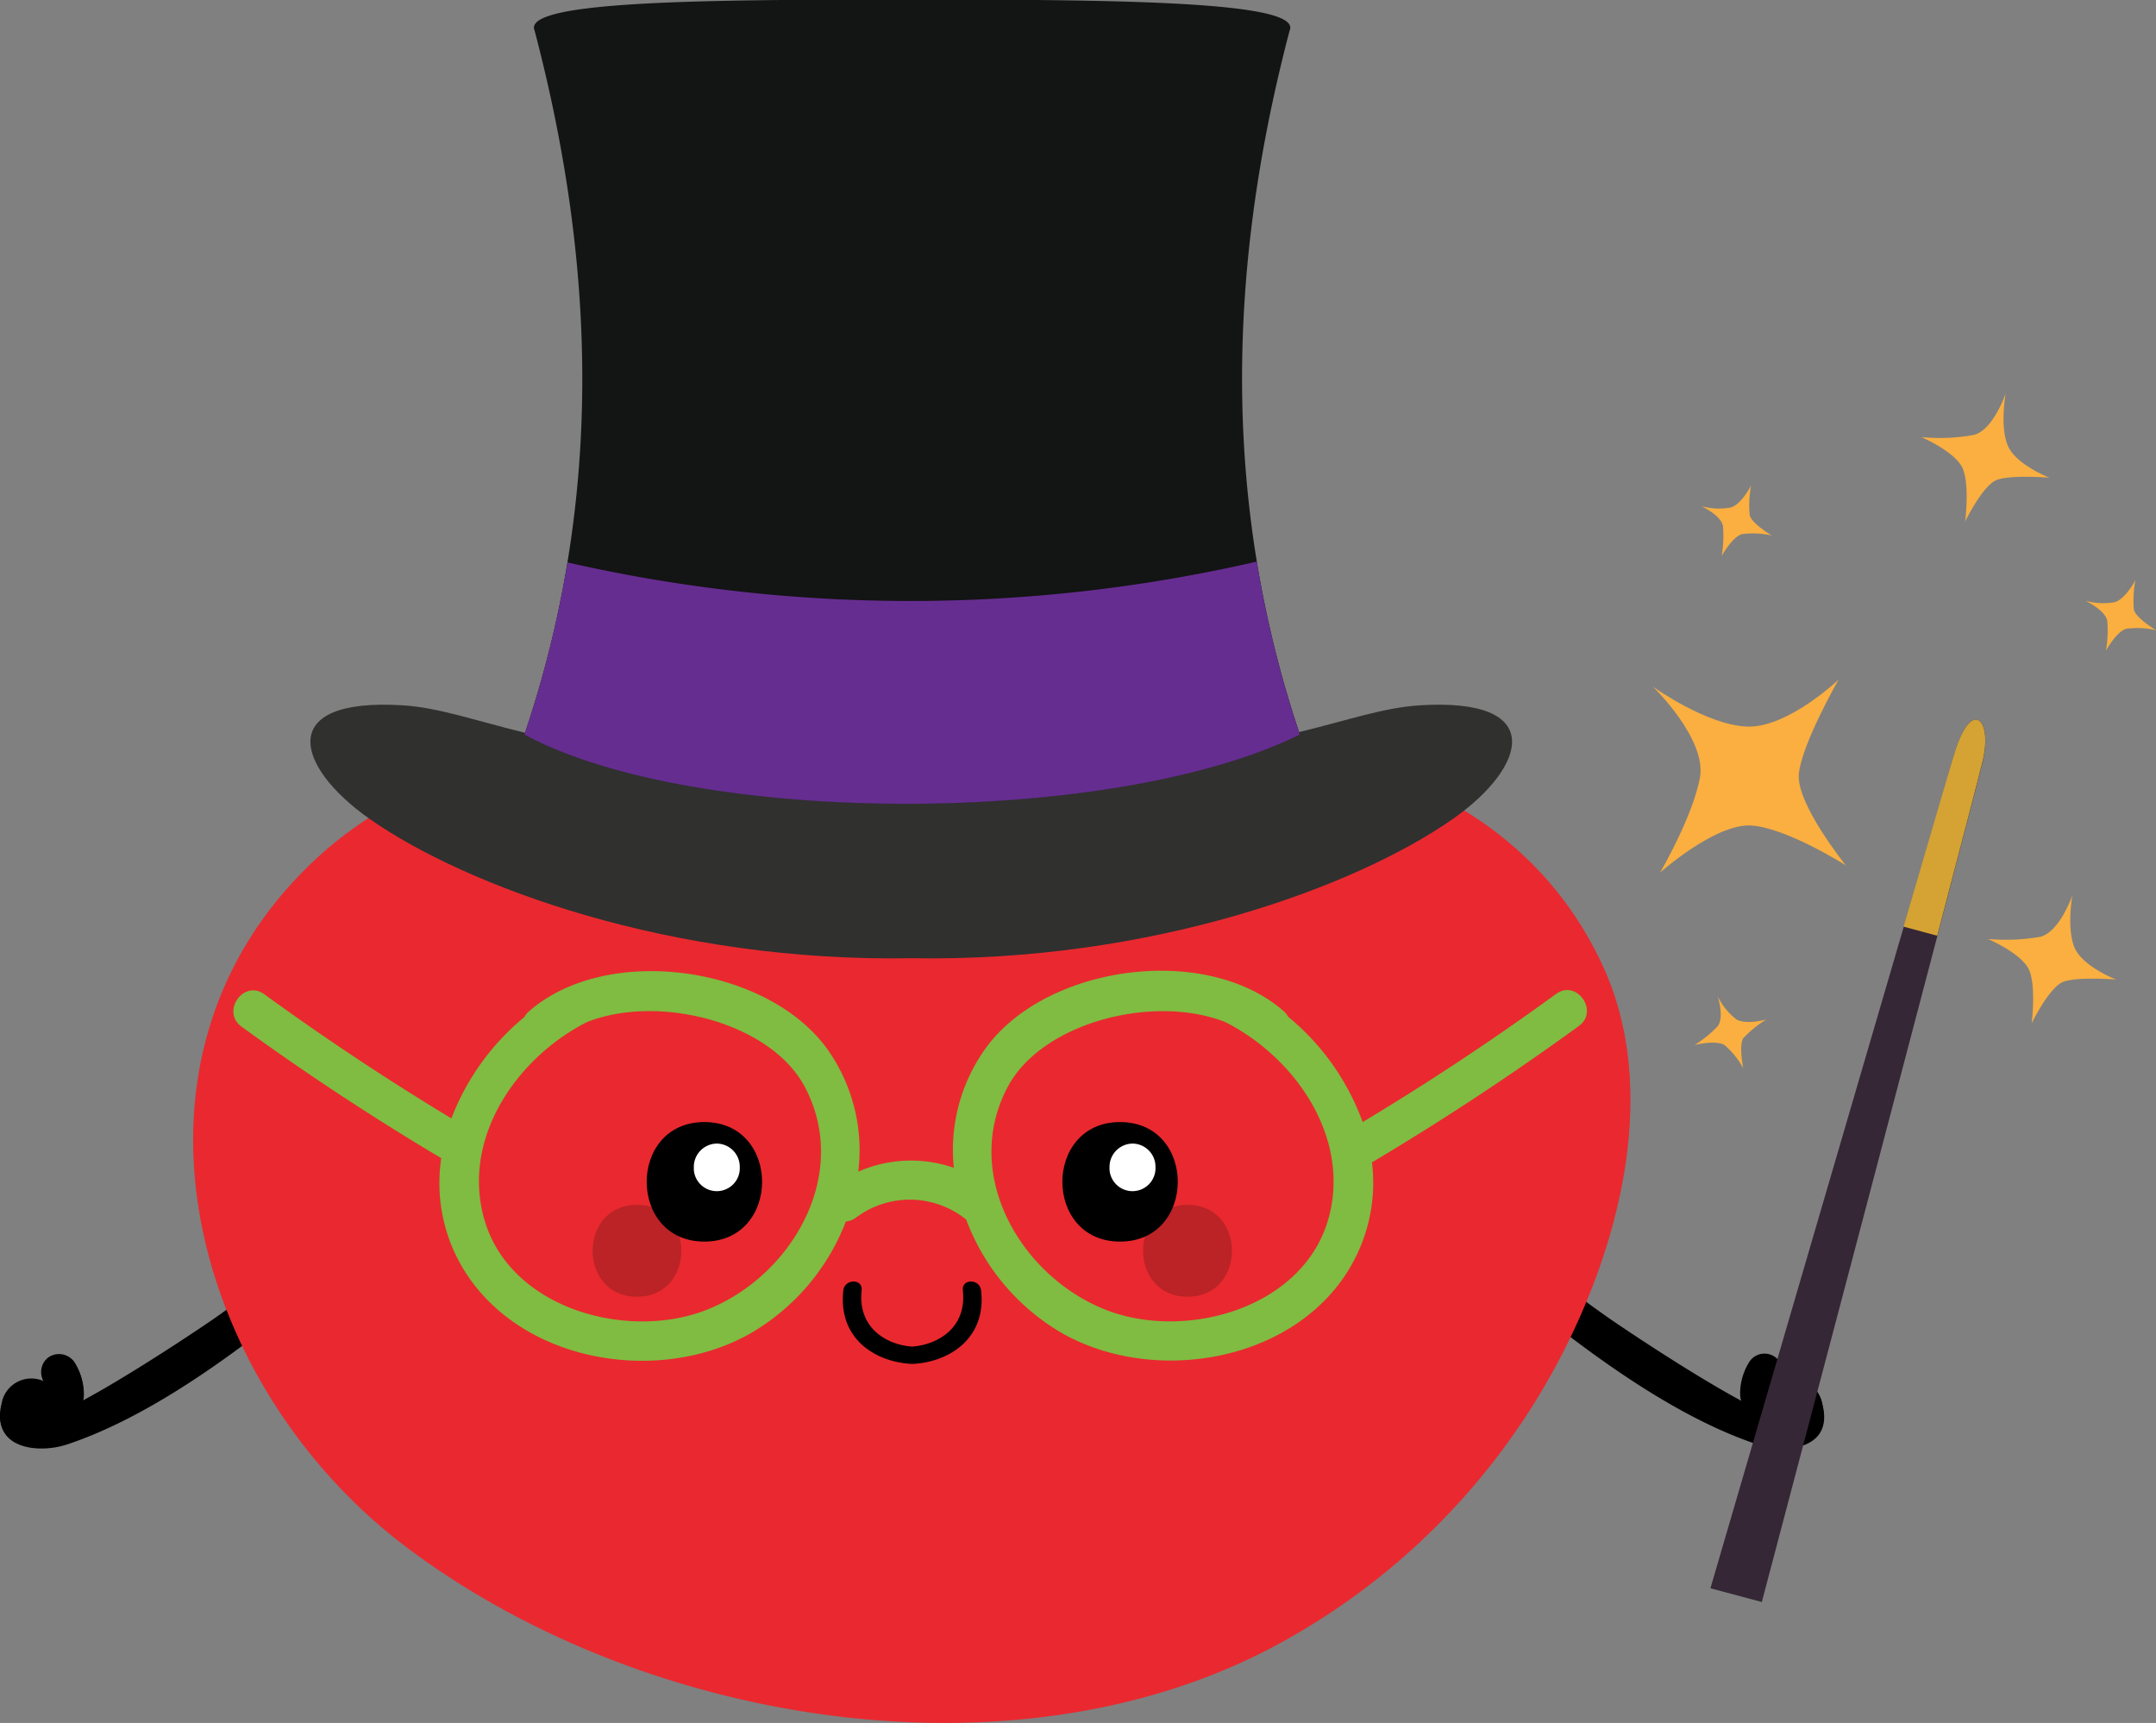 <svg id="Layer_1" data-name="Layer 1" xmlns="http://www.w3.org/2000/svg" viewBox="0 0 229.45 183.37"><rect x="0" y="0" width="229.45" height="183.37" fill="#808080" stroke="none"/><path d="M209.55,181c1.88,7.76,8.24,12.82,14.47,17.22,1.57,1.11,9.14,6.19,14.38,9a2.84,2.84,0,0,1-.12-.67,6.38,6.38,0,0,1,1-3.5,1.93,1.93,0,0,1,3.25,2.08,3.22,3.22,0,0,1,4.48,2.44c1.14,4.64-3.87,5.19-6.94,4.17-7.76-2.57-15.61-8.07-22-13-5.78-4.54-10.61-9.67-12.37-17C205.14,179.27,209,178.58,209.55,181Z" transform="translate(-53.09 -58.14)"/><path d="M90.7,181c-1.87,7.76-8.23,12.82-14.46,17.22-1.57,1.11-9.15,6.19-14.38,9a2.84,2.84,0,0,0,.11-.67,6.22,6.22,0,0,0-1-3.5,2,2,0,0,0-2.71-.46,1.94,1.94,0,0,0-.53,2.54,3.21,3.21,0,0,0-4.48,2.44c-1.14,4.64,3.86,5.19,6.93,4.17,7.76-2.57,15.62-8.07,22-13,5.78-4.54,10.61-9.67,12.38-17C95.12,179.27,91.29,178.58,90.7,181Z" transform="translate(-53.09 -58.14)"/><path d="M223.58,160.76c-13-27.88-52.59-28.59-75.49-13.06-13.43-18.13-45.66-12.4-61,1.51-23.29,21.19-13.75,56,9.06,73.3,24.82,18.83,64.4,25.66,92.48,10.75a73.32,73.32,0,0,0,30.43-30.59C225.46,190.4,229.73,173.92,223.58,160.76Z" transform="translate(-53.09 -58.14)" style="fill:#e9292f"/><path d="M179.42,186.24c-6.29,0-6.3,9.78,0,9.78S185.73,186.24,179.42,186.24Z" transform="translate(-53.09 -58.14)" style="fill:#bb2326"/><path d="M120.84,186.24c-6.3,0-6.31,9.78,0,9.78S127.14,186.24,120.84,186.24Z" transform="translate(-53.09 -58.14)" style="fill:#bb2326"/><path d="M157.46,195.32c-.14-1.23-2.09-1.24-2,0,.44,3.83-2.43,5.78-5.38,6-2.95-.21-5.83-2.16-5.39-6,.14-1.24-1.8-1.23-1.94,0-.57,5,3.17,7.55,7.06,7.84v0l.27,0,.26,0v0C154.29,202.87,158,200.28,157.46,195.32Z" transform="translate(-53.09 -58.14)"/><path d="M128,177.43c-8.19,0-8.2,12.72,0,12.72S136.2,177.43,128,177.43Z" transform="translate(-53.09 -58.14)"/><path d="M129.33,179.71a2.49,2.49,0,0,0-2.45,2.45v.32a2.45,2.45,0,1,0,4.89,0v-.32A2.48,2.48,0,0,0,129.33,179.71Z" transform="translate(-53.09 -58.14)" style="fill:#fff"/><path d="M172.25,177.43c-8.19,0-8.2,12.72,0,12.72S180.45,177.43,172.25,177.43Z" transform="translate(-53.09 -58.14)"/><path d="M173.57,179.71a2.49,2.49,0,0,0-2.45,2.45v.32a2.45,2.45,0,1,0,4.89,0v-.32A2.48,2.48,0,0,0,173.57,179.71Z" transform="translate(-53.09 -58.14)" style="fill:#fff"/><path d="M209.6,181.14c1.88,7.75,8.23,12.81,14.47,17.21,1.57,1.11,9.14,6.19,14.38,9a2.84,2.84,0,0,1-.12-.67,6.22,6.22,0,0,1,1-3.5,1.93,1.93,0,0,1,3.24,2.08,3.22,3.22,0,0,1,4.49,2.44c1.14,4.64-3.87,5.19-6.94,4.17-7.76-2.58-15.62-8.07-22-13.05-5.78-4.53-10.61-9.67-12.38-17C205.18,179.4,209,178.71,209.6,181.14Z" transform="translate(-53.09 -58.14)"/><path d="M90.75,181.14c-1.88,7.75-8.23,12.81-14.47,17.21-1.57,1.11-9.14,6.19-14.38,9a2.84,2.84,0,0,0,.12-.67,6.3,6.3,0,0,0-1-3.5,1.93,1.93,0,0,0-3.24,2.08,3.22,3.22,0,0,0-4.49,2.44c-1.14,4.64,3.87,5.19,6.94,4.17,7.76-2.58,15.62-8.07,22-13.05,5.78-4.53,10.61-9.67,12.38-17C95.17,179.4,91.34,178.71,90.75,181.14Z" transform="translate(-53.09 -58.14)"/><path d="M223.62,160.9c-13-27.89-52.58-28.59-75.48-13.07-13.43-18.13-45.66-12.4-61,1.52-23.29,21.18-13.75,56,9,73.3,24.82,18.83,64.4,25.65,92.49,10.74a73.24,73.24,0,0,0,30.42-30.59C225.51,190.53,229.77,174.05,223.62,160.9Z" transform="translate(-53.09 -58.14)" style="fill:#e9292f"/><path d="M179.47,186.37c-6.3,0-6.31,9.78,0,9.78S185.77,186.37,179.47,186.37Z" transform="translate(-53.09 -58.14)" style="fill:#bb2326"/><path d="M120.88,186.37c-6.29,0-6.3,9.78,0,9.78S127.19,186.37,120.88,186.37Z" transform="translate(-53.09 -58.14)" style="fill:#bb2326"/><path d="M157.5,195.46c-.14-1.23-2.08-1.25-1.94,0,.44,3.82-2.44,5.77-5.39,6-2.94-.21-5.82-2.16-5.38-6,.14-1.25-1.8-1.23-1.95,0-.57,5,3.17,7.54,7.07,7.83v0h.53v0C154.34,203,158.08,200.42,157.5,195.46Z" transform="translate(-53.09 -58.14)"/><path d="M128.05,177.56c-8.18,0-8.19,12.72,0,12.72S136.25,177.56,128.05,177.56Z" transform="translate(-53.09 -58.14)"/><path d="M129.37,179.85a2.48,2.48,0,0,0-2.44,2.44v.33a2.45,2.45,0,0,0,4.89,0v-.33A2.47,2.47,0,0,0,129.37,179.85Z" transform="translate(-53.09 -58.14)" style="fill:#fff"/><path d="M172.29,177.56c-8.18,0-8.19,12.72,0,12.72S180.49,177.56,172.29,177.56Z" transform="translate(-53.09 -58.14)"/><path d="M173.62,179.85a2.48,2.48,0,0,0-2.45,2.44v.33a2.45,2.45,0,0,0,4.89,0v-.33A2.46,2.46,0,0,0,173.62,179.85Z" transform="translate(-53.09 -58.14)" style="fill:#fff"/><path d="M218.7,163.92q-10,7.28-20.59,13.64a26,26,0,0,0-7.93-11.21,2.25,2.25,0,0,0-.38-.51c-8.31-7.43-25.71-5-32,4.13a18.53,18.53,0,0,0-3.2,12.46,13.87,13.87,0,0,0-10.17.41A18.55,18.55,0,0,0,141.28,170c-6.29-9.09-23.7-11.56-32-4.13a2.25,2.25,0,0,0-.38.51,26,26,0,0,0-7.77,10.79q-10.25-6.19-19.92-13.22c-2.2-1.59-4.61,1.86-2.42,3.45q10.32,7.5,21.26,14a17.75,17.75,0,0,0,1.13,9.38c5,12,21.33,15.26,31.83,9.24a23.51,23.51,0,0,0,10.1-11.88,2,2,0,0,0,1.06-.4,9.56,9.56,0,0,1,11.74.19A23.53,23.53,0,0,0,166.07,200c10.5,6,26.88,2.77,31.83-9.24a17.73,17.73,0,0,0,1.2-8.91q11.34-6.75,22-14.5C223.31,165.78,220.9,162.33,218.7,163.92Zm-90.5,33.66c-8.44,3.27-21.11-.19-23.66-10-2.24-8.6,3.73-17,11.06-20.68,7.68-3,19.48.08,23.11,6.86C143.73,183.14,137.29,194.07,128.2,197.58Zm66.34-10c-2.55,9.8-15.22,13.26-23.67,10-9.09-3.51-15.53-14.44-10.51-23.81,3.63-6.78,15.43-9.87,23.11-6.86C190.8,170.6,196.77,179,194.54,187.59Z" transform="translate(-53.09 -58.14)" style="fill:#7fbc41"/><path d="M150.1,160.12c-25.54.47-47.42-7.63-57.71-14.85-7.89-5.56-10-12.93,3.62-12.06,3.79.25,7.39,1.55,13,2.93h82c5.67-1.38,9.29-2.68,13.13-2.93,13.59-.87,11.5,6.5,3.61,12.06-10.28,7.22-32.16,15.32-57.7,14.85Z" transform="translate(-53.09 -58.14)" style="fill:#30302f;fill-rule:evenodd"/><path d="M190.34,61.38a.77.77,0,0,0,.07-.29c0-2.78-18.12-3-40.35-3s-40.15.17-40.15,3a.77.77,0,0,0,.07.29c6.64,25.22,7.26,50.23-1.07,74.91,18.17,9.82,62.63,9.82,82.51,0C183.12,111.61,183.7,86.6,190.34,61.38Z" transform="translate(-53.09 -58.14)" style="fill:#131414"/><path d="M108.91,136.29A118.27,118.27,0,0,0,113.49,118a164.23,164.23,0,0,0,73.35-.09,116.82,116.82,0,0,0,4.58,18.41c-19.88,9.82-64.34,9.82-82.51,0Z" transform="translate(-53.09 -58.14)" style="fill:#662d91;fill-rule:evenodd"/><path d="M264.12,139.1c1.05-4.49-1.24-6.68-3-.81s-26,88.89-26,88.89l5.47,1.46S263.07,143.58,264.12,139.1Z" transform="translate(-53.09 -58.14)" style="fill:#352736"/><path d="M255.67,156.76c2.83-9.66,4.94-16.89,5.43-18.47,1.78-5.87,4.07-3.68,3,.81-.29,1.23-2.21,8.61-4.84,18.63Z" transform="translate(-53.09 -58.14)" style="fill:#d4a334"/><path d="M249.53,150.24s-5.28-6.54-5-9.71,4.23-10.06,4.23-10.06-5.38,5.13-9.7,5S229,131.22,229,131.22s5.77,5.57,5,9.71S229.77,151,229.77,151s5.91-5.26,9.71-5S249.53,150.24,249.53,150.24Z" transform="translate(-53.09 -58.14)" style="fill:#faaf40"/><path d="M262.23,113.64s1.87-3.87,3.39-4.43,5.58-.23,5.58-.23-3.54-1.36-4.42-3.39-.24-5.58-.24-5.58-1.3,3.89-3.39,4.42a20.73,20.73,0,0,1-5.58.23s3.72,1.59,4.43,3.41S262.23,113.64,262.23,113.64Z" transform="translate(-53.09 -58.14)" style="fill:#faaf40"/><path d="M269.31,167.05s1.87-3.88,3.4-4.43,5.58-.23,5.58-.23-3.56-1.37-4.42-3.4-.23-5.57-.23-5.57-1.32,3.88-3.41,4.42a21.18,21.18,0,0,1-5.58.23s3.73,1.59,4.43,3.4S269.31,167.05,269.31,167.05Z" transform="translate(-53.09 -58.14)" style="fill:#faaf40"/><path d="M238.61,171.83s-.48-2.4,0-3.19a11.88,11.88,0,0,1,2.46-2s-2.09.6-3.18,0a7.14,7.14,0,0,1-2-2.46s.74,2.22,0,3.18a12.13,12.13,0,0,1-2.46,2s2.23-.56,3.19,0A8.83,8.83,0,0,1,238.61,171.83Z" transform="translate(-53.09 -58.14)" style="fill:#faaf40"/><path d="M282.54,125.21s-2.1-1.26-2.35-2.16a11.32,11.32,0,0,1,.16-3.17s-1,1.94-2.16,2.34a7.07,7.07,0,0,1-3.18-.15s2.14,1,2.34,2.15a12.3,12.3,0,0,1-.14,3.18s1.08-2,2.15-2.34A8.88,8.88,0,0,1,282.54,125.21Z" transform="translate(-53.09 -58.14)" style="fill:#faaf40"/><path d="M241.64,115.13s-2.1-1.25-2.34-2.15a11.51,11.51,0,0,1,.15-3.18s-1,2-2.15,2.35a7.07,7.07,0,0,1-3.18-.15s2.13.94,2.34,2.15a12.65,12.65,0,0,1-.15,3.18s1.09-2,2.15-2.34A9,9,0,0,1,241.64,115.13Z" transform="translate(-53.09 -58.14)" style="fill:#faaf40"/></svg>